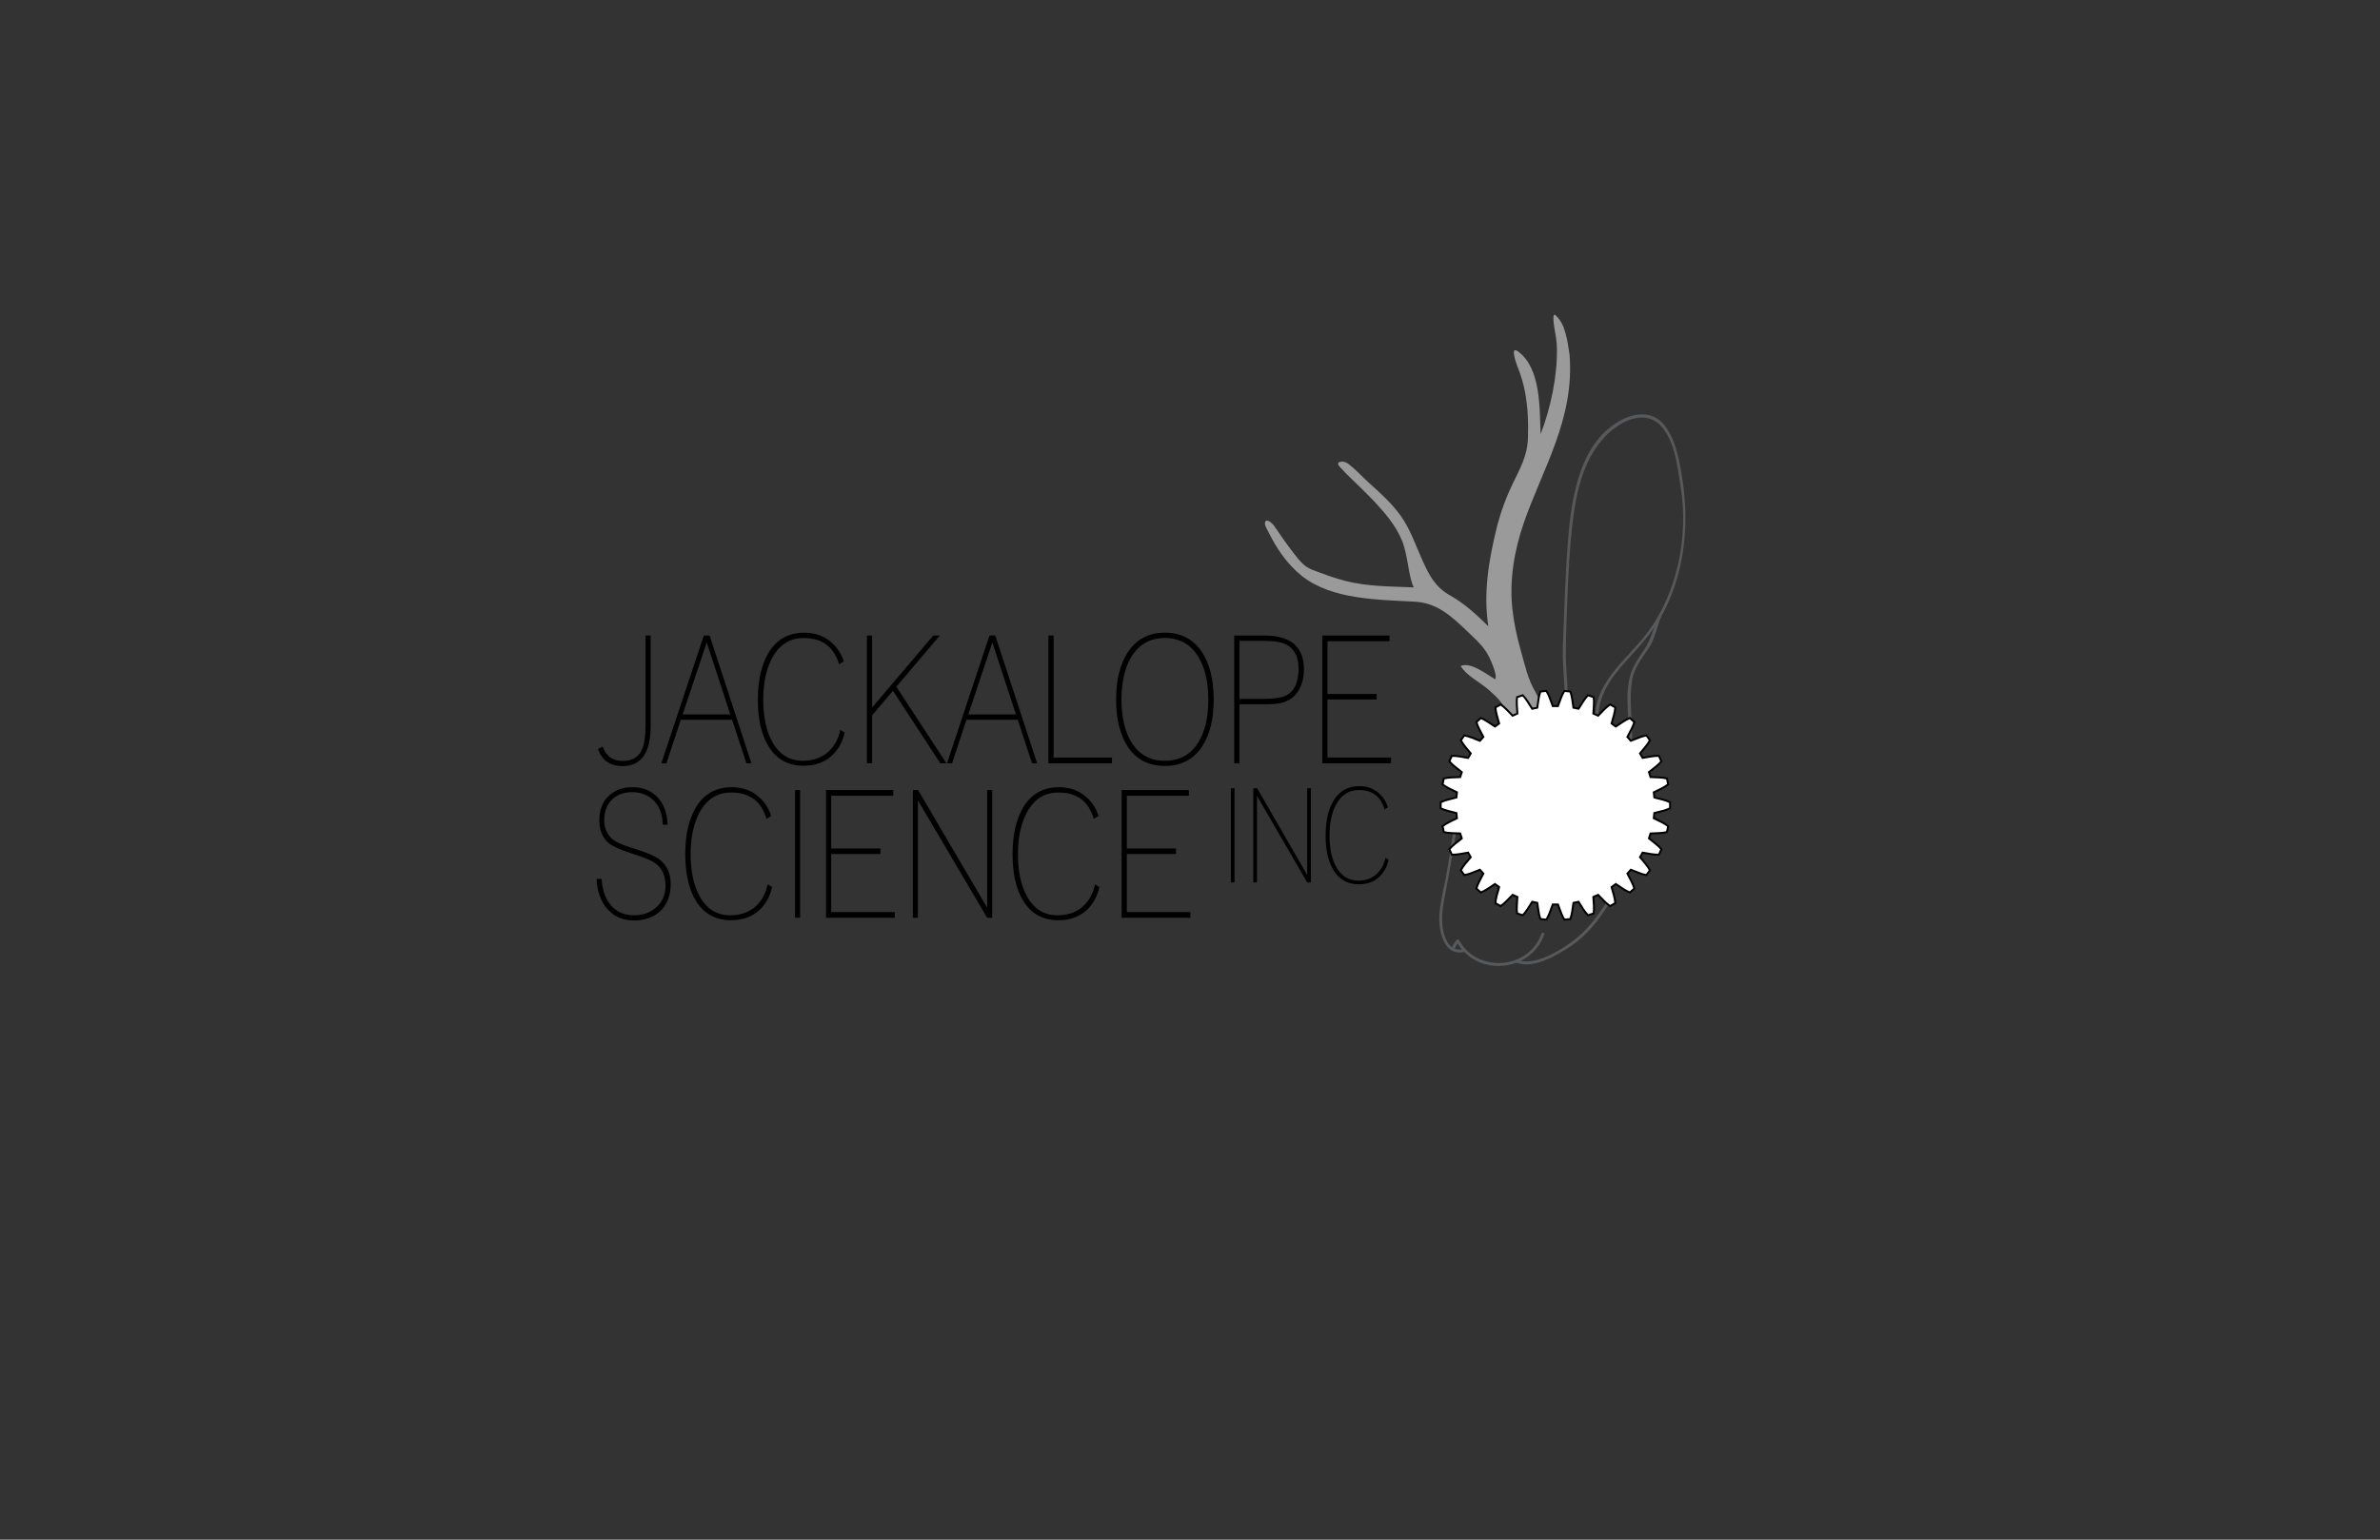 <?xml version="1.0" encoding="UTF-8" standalone="no"?>
<!-- Generator: Adobe Illustrator 16.0.0, SVG Export Plug-In . SVG Version: 6.00 Build 0)  -->

<svg
   xmlns:dc="http://purl.org/dc/elements/1.1/"
   xmlns:cc="http://creativecommons.org/ns#"
   xmlns:rdf="http://www.w3.org/1999/02/22-rdf-syntax-ns#"
   xmlns:svg="http://www.w3.org/2000/svg"
   xmlns="http://www.w3.org/2000/svg"
   xmlns:sodipodi="http://sodipodi.sourceforge.net/DTD/sodipodi-0.dtd"
   xmlns:inkscape="http://www.inkscape.org/namespaces/inkscape"
   version="1.1"
   x="0px"
   y="0px"
   width="1224px"
   height="792px"
   viewBox="0 0 1224 792"
   enable-background="new 0 0 1224 792"
   xml:space="preserve"
   id="svg2"
   inkscape:version="0.48.5 r10040"
   sodipodi:docname="jackalope.svg"><rect x="0" y="0" width="1224" height="792" fill="#333333" stroke="none"/><defs
   id="defs88" /><sodipodi:namedview
   pagecolor="#ffffff"
   bordercolor="#666666"
   borderopacity="1"
   objecttolerance="10"
   gridtolerance="10"
   guidetolerance="10"
   inkscape:pageopacity="0"
   inkscape:pageshadow="2"
   inkscape:window-width="1920"
   inkscape:window-height="1018"
   id="namedview86"
   showgrid="false"
   inkscape:zoom="1.3217813"
   inkscape:cx="643.32274"
   inkscape:cy="426.90499"
   inkscape:window-x="-8"
   inkscape:window-y="-8"
   inkscape:window-maximized="1"
   inkscape:current-layer="svg2" />
<g
   id="Layer_1"
   inkscape:export-filename="E:\git\jackalopeweb\assets\img\jsi-logo.png"
   inkscape:export-xdpi="100"
   inkscape:export-ydpi="100">
	<g
   id="g5">
		<path
   d="M330.046,385.766c1.312-2.68,1.969-7.065,1.969-13.158v-45.688h2.6v46.603c0,13.706-4.833,20.56-14.495,20.56    c-6.354,0-10.556-2.954-12.604-8.863c0.419-0.122,0.827-0.289,1.221-0.503c0.394-0.213,0.8-0.441,1.221-0.686    c1.733,4.935,5.199,7.402,10.398,7.402C325.083,391.432,328.313,389.544,330.046,385.766z"
   id="path7" />
		<path
   d="M361.948,326.919h2.994l21.505,65.7h-2.6l-7.326-22.388h-26.389l-7.405,22.388h-2.6L361.948,326.919z M375.576,367.49    l-12.131-37.008l-12.368,37.008H375.576z"
   id="path9" />
		<path
   d="M428.59,387.959c-3.887,3.961-8.979,5.939-15.281,5.939c-8.088,0-14.18-3.441-18.276-10.326    c-3.519-5.907-5.277-13.798-5.277-23.666c0-9.869,1.812-17.879,5.436-24.032c4.147-6.945,10.345-10.418,18.591-10.418    c5.618,0,10.371,1.798,14.258,5.392c2.783,2.559,4.752,5.697,5.908,9.412l-2.442,1.462c-2.573-9.015-8.64-13.523-18.196-13.523    c-7.09,0-12.474,3.381-16.149,10.143c-3.099,5.727-4.647,12.916-4.647,21.565c0,8.712,1.497,15.84,4.49,21.382    c3.57,6.702,8.874,10.052,15.912,10.052c5.672,0,10.267-1.767,13.786-5.3c2.729-2.741,4.541-6.273,5.435-10.6l2.285,1.37    C433.421,381.259,431.478,384.975,428.59,387.959z"
   id="path11" />
		<path
   d="M445.841,326.919h2.679v37.008l31.431-37.008h3.388l-22.372,26.316l25.759,39.384h-3.15l-24.342-37.282l-10.713,12.61    v24.672h-2.679V326.919z"
   id="path13" />
		<path
   d="M508.86,326.919h2.993l21.505,65.7h-2.6l-7.325-22.388h-26.39l-7.404,22.388h-2.6L508.86,326.919z M522.488,367.49    l-12.132-37.008l-12.367,37.008H522.488z"
   id="path15" />
		<path
   d="M539.188,326.919h2.679v62.776h30.013v2.924h-32.691V326.919z"
   id="path17" />
		<path
   d="M579.912,335.69c4.412-6.821,10.792-10.234,19.143-10.234c8.401,0,14.81,3.382,19.221,10.144    c3.938,6.153,5.908,14.225,5.908,24.215c0,10.052-1.97,18.093-5.908,24.124c-4.411,6.702-10.819,10.052-19.221,10.052    c-8.403,0-14.784-3.35-19.143-10.052c-3.938-6.031-5.907-14.072-5.907-24.124C574.005,349.886,575.974,341.845,579.912,335.69z     M581.882,381.837c3.886,6.336,9.61,9.503,17.173,9.503c7.614,0,13.364-3.167,17.251-9.503c3.413-5.543,5.121-12.885,5.121-22.022    c0-9.076-1.733-16.416-5.199-22.021c-3.939-6.396-9.664-9.595-17.173-9.595c-7.511,0-13.234,3.198-17.173,9.595    c-3.414,5.605-5.12,12.945-5.12,22.021C576.762,368.893,578.468,376.232,581.882,381.837z"
   id="path19" />
		<path
   d="M670.581,344.28c0,5.3-1.418,9.626-4.254,12.976c-1.891,2.193-4.438,3.655-7.642,4.387    c-1.839,0.427-4.753,0.64-8.743,0.64h-12.525v30.337h-2.679v-65.7h15.44C663.779,326.919,670.581,332.707,670.581,344.28z     M637.417,329.66v29.88h10.792c6.564,0,10.949-0.578,13.155-1.735c4.306-2.193,6.46-6.792,6.46-13.799    c0-7.918-3.493-12.519-10.478-13.798c-1.891-0.365-4.911-0.548-9.059-0.548H637.417z"
   id="path21" />
		<path
   d="M680.033,326.919h34.582v2.924h-31.903v27.139h25.286v2.833h-25.286v29.881h32.691v2.924h-35.37V326.919z"
   id="path23" />
		<path
   d="M309.407,452.085c0.315,5.727,1.93,10.28,4.844,13.661c2.915,3.381,6.893,5.071,11.935,5.071    c4.411,0,8.086-1.279,11.028-3.838c3.36-2.801,5.042-6.639,5.042-11.514c0-5.056-1.76-8.863-5.278-11.422    c-1.733-1.34-5.514-2.924-11.344-4.752c-0.053-0.06-0.394-0.183-1.024-0.365c-6.512-2.132-10.634-4.112-12.368-5.939    c-2.678-2.802-4.017-6.427-4.017-10.874c0-5.604,1.68-9.899,5.042-12.885c3.098-2.862,7.089-4.295,11.974-4.295    c5.304,0,9.558,1.677,12.761,5.026c3.309,3.351,5.093,8.103,5.356,14.255h-2.521c-0.106-5.3-1.654-9.442-4.648-12.428    c-2.889-2.862-6.591-4.295-11.107-4.295c-4.202,0-7.589,1.22-10.162,3.655c-2.784,2.559-4.175,6.214-4.175,10.966    c0,3.412,1.155,6.366,3.466,8.863c1.733,1.828,5.461,3.596,11.186,5.3c0.105,0.062,0.249,0.107,0.434,0.138    c0.183,0.031,0.406,0.106,0.669,0.229c6.039,1.889,10.188,3.654,12.446,5.3c3.99,2.985,5.987,7.219,5.987,12.701    c0,6.093-1.865,10.844-5.593,14.255c-3.415,3.047-7.826,4.569-13.234,4.569c-5.725,0-10.268-1.919-13.628-5.757    c-3.414-3.716-5.305-8.924-5.671-15.626H309.407z"
   id="path25" />
		<path
   d="M391.253,467.437c-3.887,3.961-8.98,5.939-15.282,5.939c-8.088,0-14.179-3.441-18.275-10.326    c-3.519-5.907-5.278-13.798-5.278-23.666c0-9.869,1.812-17.879,5.435-24.032c4.148-6.945,10.345-10.418,18.591-10.418    c5.619,0,10.371,1.798,14.258,5.392c2.783,2.559,4.753,5.697,5.908,9.412l-2.441,1.462c-2.574-9.015-8.64-13.523-18.197-13.523    c-7.089,0-12.473,3.381-16.148,10.143c-3.1,5.727-4.648,12.916-4.648,21.565c0,8.712,1.497,15.84,4.49,21.382    c3.571,6.702,8.875,10.052,15.912,10.052c5.672,0,10.267-1.767,13.786-5.3c2.73-2.741,4.542-6.273,5.436-10.6l2.284,1.37    C396.084,460.736,394.141,464.452,391.253,467.437z"
   id="path27" />
		<path
   d="M408.898,406.396h2.6v65.7h-2.6V406.396z"
   id="path29" />
		<path
   d="M424.809,406.396h34.582v2.924h-31.903v27.139h25.286v2.833h-25.286v29.881h32.691v2.924h-35.37V406.396z"
   id="path31" />
		<path
   d="M469.473,406.396h2.679l35.527,60.491v-60.491h2.6v65.7h-2.6l-35.606-60.4v60.4h-2.6V406.396z"
   id="path33" />
		<path
   d="M559.589,467.437c-3.887,3.961-8.979,5.939-15.281,5.939c-8.088,0-14.18-3.441-18.276-10.326    c-3.519-5.907-5.277-13.798-5.277-23.666c0-9.869,1.812-17.879,5.436-24.032c4.147-6.945,10.345-10.418,18.591-10.418    c5.618,0,10.371,1.798,14.258,5.392c2.783,2.559,4.752,5.697,5.908,9.412l-2.442,1.462c-2.573-9.015-8.64-13.523-18.196-13.523    c-7.09,0-12.474,3.381-16.149,10.143c-3.099,5.727-4.647,12.916-4.647,21.565c0,8.712,1.497,15.84,4.49,21.382    c3.57,6.702,8.874,10.052,15.912,10.052c5.672,0,10.267-1.767,13.786-5.3c2.729-2.741,4.541-6.273,5.435-10.6l2.285,1.37    C564.42,460.736,562.477,464.452,559.589,467.437z"
   id="path35" />
		<path
   d="M576.84,406.396h34.582v2.924h-31.903v27.139h25.286v2.833h-25.286v29.881h32.691v2.924h-35.37V406.396z"
   id="path37" />
		<path
   d="M633.016,405.454h1.886v48.474h-1.886V405.454z"
   id="path39" />
		<path
   d="M644.556,405.454h1.943l25.767,44.631v-44.631h1.886v48.474h-1.886l-25.824-44.563v44.563h-1.886V405.454z"
   id="path41" />
		<path
   d="M709.917,450.489c-2.819,2.922-6.514,4.383-11.084,4.383c-5.866,0-10.284-2.539-13.255-7.619    c-2.553-4.358-3.828-10.18-3.828-17.461s1.313-13.19,3.942-17.73c3.008-5.124,7.503-7.687,13.483-7.687    c4.075,0,7.521,1.326,10.341,3.979c2.019,1.888,3.447,4.203,4.285,6.943l-1.771,1.079c-1.867-6.651-6.267-9.978-13.198-9.978    c-5.143,0-9.047,2.494-11.713,7.483c-2.248,4.225-3.371,9.528-3.371,15.91c0,6.428,1.086,11.687,3.257,15.776    c2.59,4.944,6.437,7.415,11.541,7.415c4.114,0,7.446-1.303,9.999-3.91c1.979-2.022,3.294-4.628,3.942-7.82l1.656,1.012    C713.421,445.546,712.011,448.288,709.917,450.489z"
   id="path43" />
	</g>
	<g
   id="g45">
		<g
   id="g47">
			<g
   id="g49">
				<path
   fill="#58595B"
   d="M747.504,427.292c-1.396,8.002-2.346,16.073-3.905,24.047c-1.238,6.335-2.812,12.51-3.327,18.966      c-0.607,7.594,2.022,22.179,12.895,19.29c0.935-0.249,0.537-1.695-0.398-1.447c-8.167,2.171-10.738-7.639-11.076-13.395      c-0.293-5.004,0.637-10.083,1.596-14.968c2.098-10.682,3.793-21.371,5.664-32.095      C749.115,426.745,747.67,426.34,747.504,427.292L747.504,427.292z"
   id="path51" />
			</g>
		</g>
		<g
   id="g53">
			<g
   id="g55">
				<path
   fill="#58595B"
   d="M748.252,488.404c-0.032-1.314,1.265-2.935,2.095-4.089c-0.432,0-0.863,0-1.295,0      c10.024,18.356,38.169,16.107,45.164-3.668c0.323-0.914-1.127-1.304-1.447-0.398c-6.595,18.646-33.061,20.452-42.422,3.309      c-0.291-0.533-0.983-0.434-1.295,0c-1.159,1.613-2.351,2.779-2.3,4.847C746.775,489.37,748.275,489.372,748.252,488.404      L748.252,488.404z"
   id="path57" />
			</g>
		</g>
		<g
   id="g59">
			<g
   id="g61">
				<path
   fill="#58595B"
   d="M779.938,495.168c8.711,3.416,20.518-3.673,27.473-8.208c8.658-5.646,14.299-13.132,19.82-21.627      c0.529-0.814-0.771-1.565-1.295-0.758c-5.145,7.917-10.328,14.761-18.154,20.321c-6.654,4.729-18.884,12.182-27.445,8.824      C779.435,493.367,779.048,494.818,779.938,495.168L779.938,495.168z"
   id="path63" />
			</g>
		</g>
	</g>
	<g
   id="g65">
		<g
   id="g67">
			<path
   fill="#58595B"
   d="M801.188,366.891c6.419-3.146,4.907-13.986,4.514-19.664c-0.859-12.4-0.12-24.745,0.301-37.171     c0.487-14.388,1.264-28.936,3.012-43.229c1.727-14.111,5.414-29.49,14.858-40.533c8.265-9.665,23.535-17.886,32.441-4.547     c5.508,8.249,6.481,19.261,8.04,28.806c4.132,25.3-1.747,55.038-17.61,75.519c-11.007,14.211-27.661,25.563-26.173,45.603     c0.071,0.959,1.571,0.966,1.5,0c-0.958-12.895,5.991-22.619,14.279-31.724c7.463-8.199,14.599-15.898,19.637-25.895     c10.571-20.972,12.826-44.863,9.195-67.774c-1.474-9.297-3.125-19.371-8.857-27.118c-5.406-7.307-14.023-7.281-21.594-3.559     c-22.465,11.048-26.629,40.844-28.374,62.946c-1.43,18.109-1.835,36.233-2.599,54.373c-0.236,5.606,0.253,11.019,0.594,16.612     c0.288,4.726,1.225,13.539-3.922,16.061C799.562,366.021,800.322,367.314,801.188,366.891L801.188,366.891z"
   id="path69" />
		</g>
	</g>
	<g
   id="g71">
		<g
   id="g73">
			<path
   fill="#58595B"
   d="M852.799,316.953c-2.297,5.669-3.541,11.663-6.949,16.825c-3.612,5.47-6.733,9.575-8.019,16.149     c-2.66,13.606,1.945,27.48-1.111,41.114c-0.211,0.942,1.235,1.343,1.447,0.398c3.052-13.614-0.924-27.417,1.11-41.114     c1.018-6.856,5.078-11.566,8.754-17.133c3.112-4.715,4.115-10.66,6.215-15.842C854.609,316.455,853.157,316.068,852.799,316.953     L852.799,316.953z"
   id="path75" />
		</g>
	</g>
	<path
   fill-rule="evenodd"
   clip-rule="evenodd"
   fill="#9B9A9A"
   d="M720.991,277.987c-3.279-7.929-8.782-14.204-14.558-20.408   c-2.42-2.6-4.891-4.869-7.363-7.38c-2.756-2.797-5.804-5.392-8.398-8.342c-0.733-0.835-4.02-3.531-1.654-4.218   c1.707-0.496,3.275,0.067,4.628,1.121c3.577,2.79,6.71,6.259,10.075,9.304c6.023,5.451,12.023,10.739,16.754,17.415   c4.961,6.998,7.561,15.062,11.08,22.804c3.516,7.737,6.537,13.649,14.105,17.932c7.598,4.298,13.568,9.849,19.774,15.925   c-2.63-16.941,0.153-33.596,4.161-50.068c1.947-8.001,4.813-15.866,8.387-23.267c3.633-7.523,7.484-14.362,7.807-22.92   c0.313-8.289-0.013-16.724-1.617-24.875c-0.84-4.262-2.119-8.35-3.719-12.384c-0.197-0.494-4.275-11.114,0.181-7.897   c11.903,8.588,11.124,29.313,11.682,42.562c5.181-13.308,8.663-29.924,8.386-44.221c-0.07-3.681-0.721-7.231-1.375-10.841   c0.009,0.05-1.313-7.736,0.585-6.115c5.37,4.594,6.249,13.748,7.278,20.265c2.744,33.271-14.166,59.172-23.665,87.015   c-4.803,14.074-7.351,29.113-5.708,43.98c0.801,7.244,2.357,14.389,4.35,21.394c2.051,7.214,3.625,14.834,7.551,21.315   c0.895,1.477,2.828,6.58,4.268,7.326c1.332,0.69,6.057-1.009,4.586,3.091c-0.926,2.584-4.638,5.21-6.537,7.143   c-2.35,2.391-4.143,4.963-7.532,5.957c-1.728,0.506-4.714,0.345-6.196-0.743c-2.4-1.761-2.071-5.351-2.471-8.093   c-1.112-7.636-5.059-11.448-10.74-16.35c-4.225-3.644-11.191-7.065-13.877-11.869c5.238-2.139,13.104,4.191,17.697,6.862   c1.427-1.753-2.193-9.632-3.117-11.531c-2.455-5.056-6.77-8.898-10.771-12.729c-7.996-7.652-15.567-14.945-27.15-15.624   c-18.75-1.102-43.031-0.9-58.6-13.462c-7.293-5.885-12.783-13.974-16.898-22.332c-0.609-1.238-2.057-3.395-1.817-4.826   c0.474-2.818,3.947,0.5,4.504,1.303c3.299,4.76,6.45,9.453,10.021,14.036c2.824,3.625,5.293,7.13,9.758,8.83   c5.606,2.135,11.236,4.259,17.057,5.746c11.648,2.977,23.34,2.78,35.238,3.35C724.416,297.424,724.166,285.665,720.991,277.987z"
   id="path77" />
</g>
<g
   id="_x30_"
   inkscape:export-filename="E:\git\jackalopeweb\assets\img\jsi-logo.png"
   inkscape:export-xdpi="100"
   inkscape:export-ydpi="100">
	<g
   id="CIRCLE_1_">
		
			<path
   fill="none"
   stroke="#000000"
   stroke-width="0.25"
   stroke-linecap="round"
   stroke-linejoin="round"
   stroke-miterlimit="10"
   d="    M827.471,414.225c0-15.224-12.343-27.565-27.564-27.565c-15.225,0-27.568,12.342-27.568,27.565    c0,15.223,12.344,27.565,27.568,27.565C815.128,441.79,827.471,429.447,827.471,414.225L827.471,414.225z"
   id="path81" />
	</g>
	<g
   id="LWPOLYLINE_1_">
		<path
   fill="#FFFFFF"
   stroke="#000000"
   stroke-miterlimit="10"
   d="M850.521,420.889l0.28-2.658c1.449-0.365,2.898-0.735,4.348-1.11    c1.287-0.333,2.54-0.785,3.743-1.351v-3.089c-1.203-0.566-2.456-1.019-3.743-1.351c-1.449-0.375-2.898-0.745-4.348-1.111    l-0.28-2.657c1.342-0.66,2.684-1.322,4.021-1.991c1.19-0.593,2.324-1.296,3.383-2.099l-0.643-3.022    c-1.295-0.303-2.615-0.484-3.943-0.542c-1.494-0.066-2.988-0.127-4.484-0.183l-0.826-2.542c1.178-0.924,2.351-1.852,3.521-2.783    c1.041-0.827,2.001-1.751,2.871-2.756l-1.258-2.822c-1.328-0.027-2.658,0.069-3.969,0.288c-1.475,0.247-2.95,0.499-4.424,0.754    l-1.337-2.313c0.958-1.149,1.913-2.301,2.865-3.455c0.847-1.025,1.594-2.129,2.235-3.293l-1.816-2.499    c-1.305,0.249-2.585,0.62-3.821,1.108c-1.394,0.548-2.783,1.101-4.171,1.657l-1.789-1.987c0.698-1.322,1.394-2.646,2.084-3.975    c0.615-1.178,1.117-2.413,1.502-3.685l-2.295-2.067c-1.227,0.516-2.4,1.144-3.509,1.878c-1.249,0.826-2.493,1.655-3.735,2.488    l-2.164-1.57c0.41-1.439,0.814-2.88,1.213-4.321c0.356-1.281,0.592-2.593,0.704-3.917l-2.677-1.545    c-1.09,0.759-2.109,1.618-3.041,2.566c-1.049,1.067-2.094,2.138-3.136,3.211l-2.442-1.087c0.102-1.493,0.197-2.985,0.288-4.479    c0.081-1.327,0.038-2.658-0.128-3.978l-2.938-0.954c-0.91,0.97-1.727,2.021-2.441,3.143c-0.804,1.262-1.604,2.525-2.4,3.793    l-2.613-0.556c-0.212-1.481-0.43-2.961-0.65-4.441c-0.196-1.315-0.516-2.608-0.951-3.864l-3.074-0.322    c-0.688,1.137-1.268,2.336-1.732,3.582c-0.525,1.401-1.045,2.804-1.561,4.209h-2.672c-0.516-1.405-1.035-2.808-1.56-4.21    c-0.466-1.245-1.046-2.444-1.733-3.581l-3.073,0.322c-0.437,1.256-0.756,2.549-0.952,3.864c-0.221,1.48-0.438,2.96-0.65,4.441    l-2.613,0.556c-0.795-1.268-1.596-2.531-2.4-3.793c-0.714-1.121-1.531-2.173-2.441-3.143l-2.938,0.954    c-0.166,1.319-0.209,2.65-0.128,3.978c0.092,1.494,0.188,2.986,0.288,4.479l-2.442,1.087c-1.041-1.073-2.087-2.144-3.136-3.211    c-0.932-0.948-1.949-1.808-3.04-2.566l-2.677,1.545c0.111,1.324,0.348,2.636,0.703,3.917c0.398,1.442,0.803,2.882,1.213,4.321    l-2.162,1.57c-1.244-0.833-2.488-1.662-3.736-2.488c-1.107-0.734-2.283-1.362-3.508-1.878l-2.297,2.067    c0.385,1.271,0.889,2.507,1.502,3.685c0.69,1.328,1.386,2.652,2.085,3.975l-1.788,1.987c-1.39-0.557-2.779-1.109-4.172-1.657    c-1.236-0.488-2.516-0.859-3.822-1.108l-1.816,2.499c0.642,1.164,1.389,2.268,2.235,3.293c0.952,1.154,1.907,2.306,2.866,3.455    l-1.338,2.313c-1.474-0.255-2.947-0.507-4.424-0.754c-1.311-0.219-2.641-0.315-3.969-0.288l-1.258,2.822    c0.87,1.005,1.832,1.929,2.871,2.756c1.171,0.932,2.346,1.859,3.521,2.783l-0.826,2.542c-1.494,0.056-2.99,0.116-4.484,0.183    c-1.327,0.058-2.647,0.239-3.943,0.542l-0.641,3.022c1.059,0.803,2.191,1.506,3.381,2.099c1.338,0.669,2.68,1.331,4.021,1.991    l-0.279,2.657c-1.45,0.366-2.899,0.736-4.349,1.111c-1.287,0.332-2.54,0.784-3.743,1.351v3.089    c1.203,0.565,2.456,1.018,3.743,1.351c1.449,0.375,2.898,0.745,4.349,1.11l0.279,2.658c-1.342,0.659-2.684,1.323-4.021,1.99    c-1.189,0.593-2.322,1.296-3.381,2.1l0.641,3.021c1.296,0.303,2.616,0.484,3.943,0.542c1.494,0.066,2.99,0.127,4.484,0.183    l0.826,2.542c-1.176,0.924-2.351,1.852-3.521,2.784c-1.039,0.826-2.001,1.75-2.871,2.755l1.258,2.823    c1.328,0.026,2.658-0.07,3.969-0.289c1.477-0.247,2.95-0.498,4.424-0.755l1.338,2.314c-0.959,1.149-1.914,2.301-2.866,3.454    c-0.847,1.027-1.594,2.13-2.235,3.294l1.816,2.5c1.307-0.251,2.586-0.621,3.822-1.108c1.393-0.549,2.782-1.102,4.172-1.657    l1.788,1.986c-0.699,1.322-1.395,2.648-2.085,3.974c-0.613,1.18-1.117,2.413-1.502,3.687l2.297,2.066    c1.225-0.516,2.4-1.144,3.508-1.878c1.248-0.826,2.492-1.655,3.736-2.488l2.162,1.57c-0.41,1.439-0.814,2.88-1.213,4.321    c-0.355,1.281-0.592,2.593-0.703,3.918l2.677,1.545c1.091-0.76,2.108-1.619,3.04-2.567c1.049-1.066,2.095-2.138,3.136-3.211    l2.442,1.087c-0.1,1.493-0.196,2.986-0.288,4.479c-0.081,1.327-0.038,2.658,0.128,3.978l2.938,0.954    c0.91-0.969,1.728-2.021,2.441-3.143c0.805-1.263,1.605-2.526,2.4-3.793l2.613,0.556c0.213,1.481,0.43,2.961,0.65,4.442    c0.196,1.314,0.516,2.607,0.952,3.863l3.073,0.322c0.688-1.137,1.268-2.336,1.733-3.581c0.524-1.401,1.044-2.805,1.56-4.209h2.672    c0.516,1.404,1.035,2.808,1.561,4.209c0.465,1.245,1.045,2.444,1.732,3.581l3.074-0.322c0.436-1.256,0.755-2.549,0.951-3.863    c0.221-1.481,0.438-2.961,0.65-4.442l2.613-0.556c0.797,1.267,1.597,2.53,2.4,3.793c0.715,1.121,1.531,2.174,2.441,3.143    l2.938-0.954c0.166-1.319,0.209-2.65,0.128-3.978c-0.091-1.493-0.187-2.986-0.288-4.479l2.442-1.087    c1.042,1.073,2.087,2.145,3.136,3.211c0.932,0.948,1.951,1.808,3.041,2.567l2.677-1.545c-0.112-1.325-0.348-2.637-0.704-3.918    c-0.398-1.441-0.803-2.882-1.213-4.321l2.164-1.57c1.242,0.833,2.486,1.662,3.735,2.488c1.108,0.734,2.282,1.362,3.509,1.878    l2.295-2.066c-0.385-1.273-0.887-2.507-1.502-3.687c-0.69-1.325-1.386-2.651-2.084-3.974l1.789-1.986    c1.388,0.556,2.777,1.108,4.171,1.657c1.236,0.487,2.517,0.857,3.821,1.108l1.816-2.5c-0.642-1.164-1.389-2.267-2.235-3.294    c-0.952-1.153-1.907-2.305-2.865-3.454l1.337-2.314c1.474,0.257,2.949,0.508,4.424,0.755c1.311,0.219,2.641,0.315,3.969,0.289    l1.258-2.823c-0.87-1.005-1.83-1.929-2.871-2.755c-1.171-0.933-2.344-1.86-3.521-2.784l0.826-2.542    c1.496-0.056,2.99-0.116,4.484-0.183c1.328-0.058,2.648-0.239,3.943-0.542l0.643-3.021c-1.059-0.804-2.192-1.507-3.383-2.1    C853.205,422.212,851.863,421.548,850.521,420.889z"
   id="path84" />
	</g>
</g>
</svg>